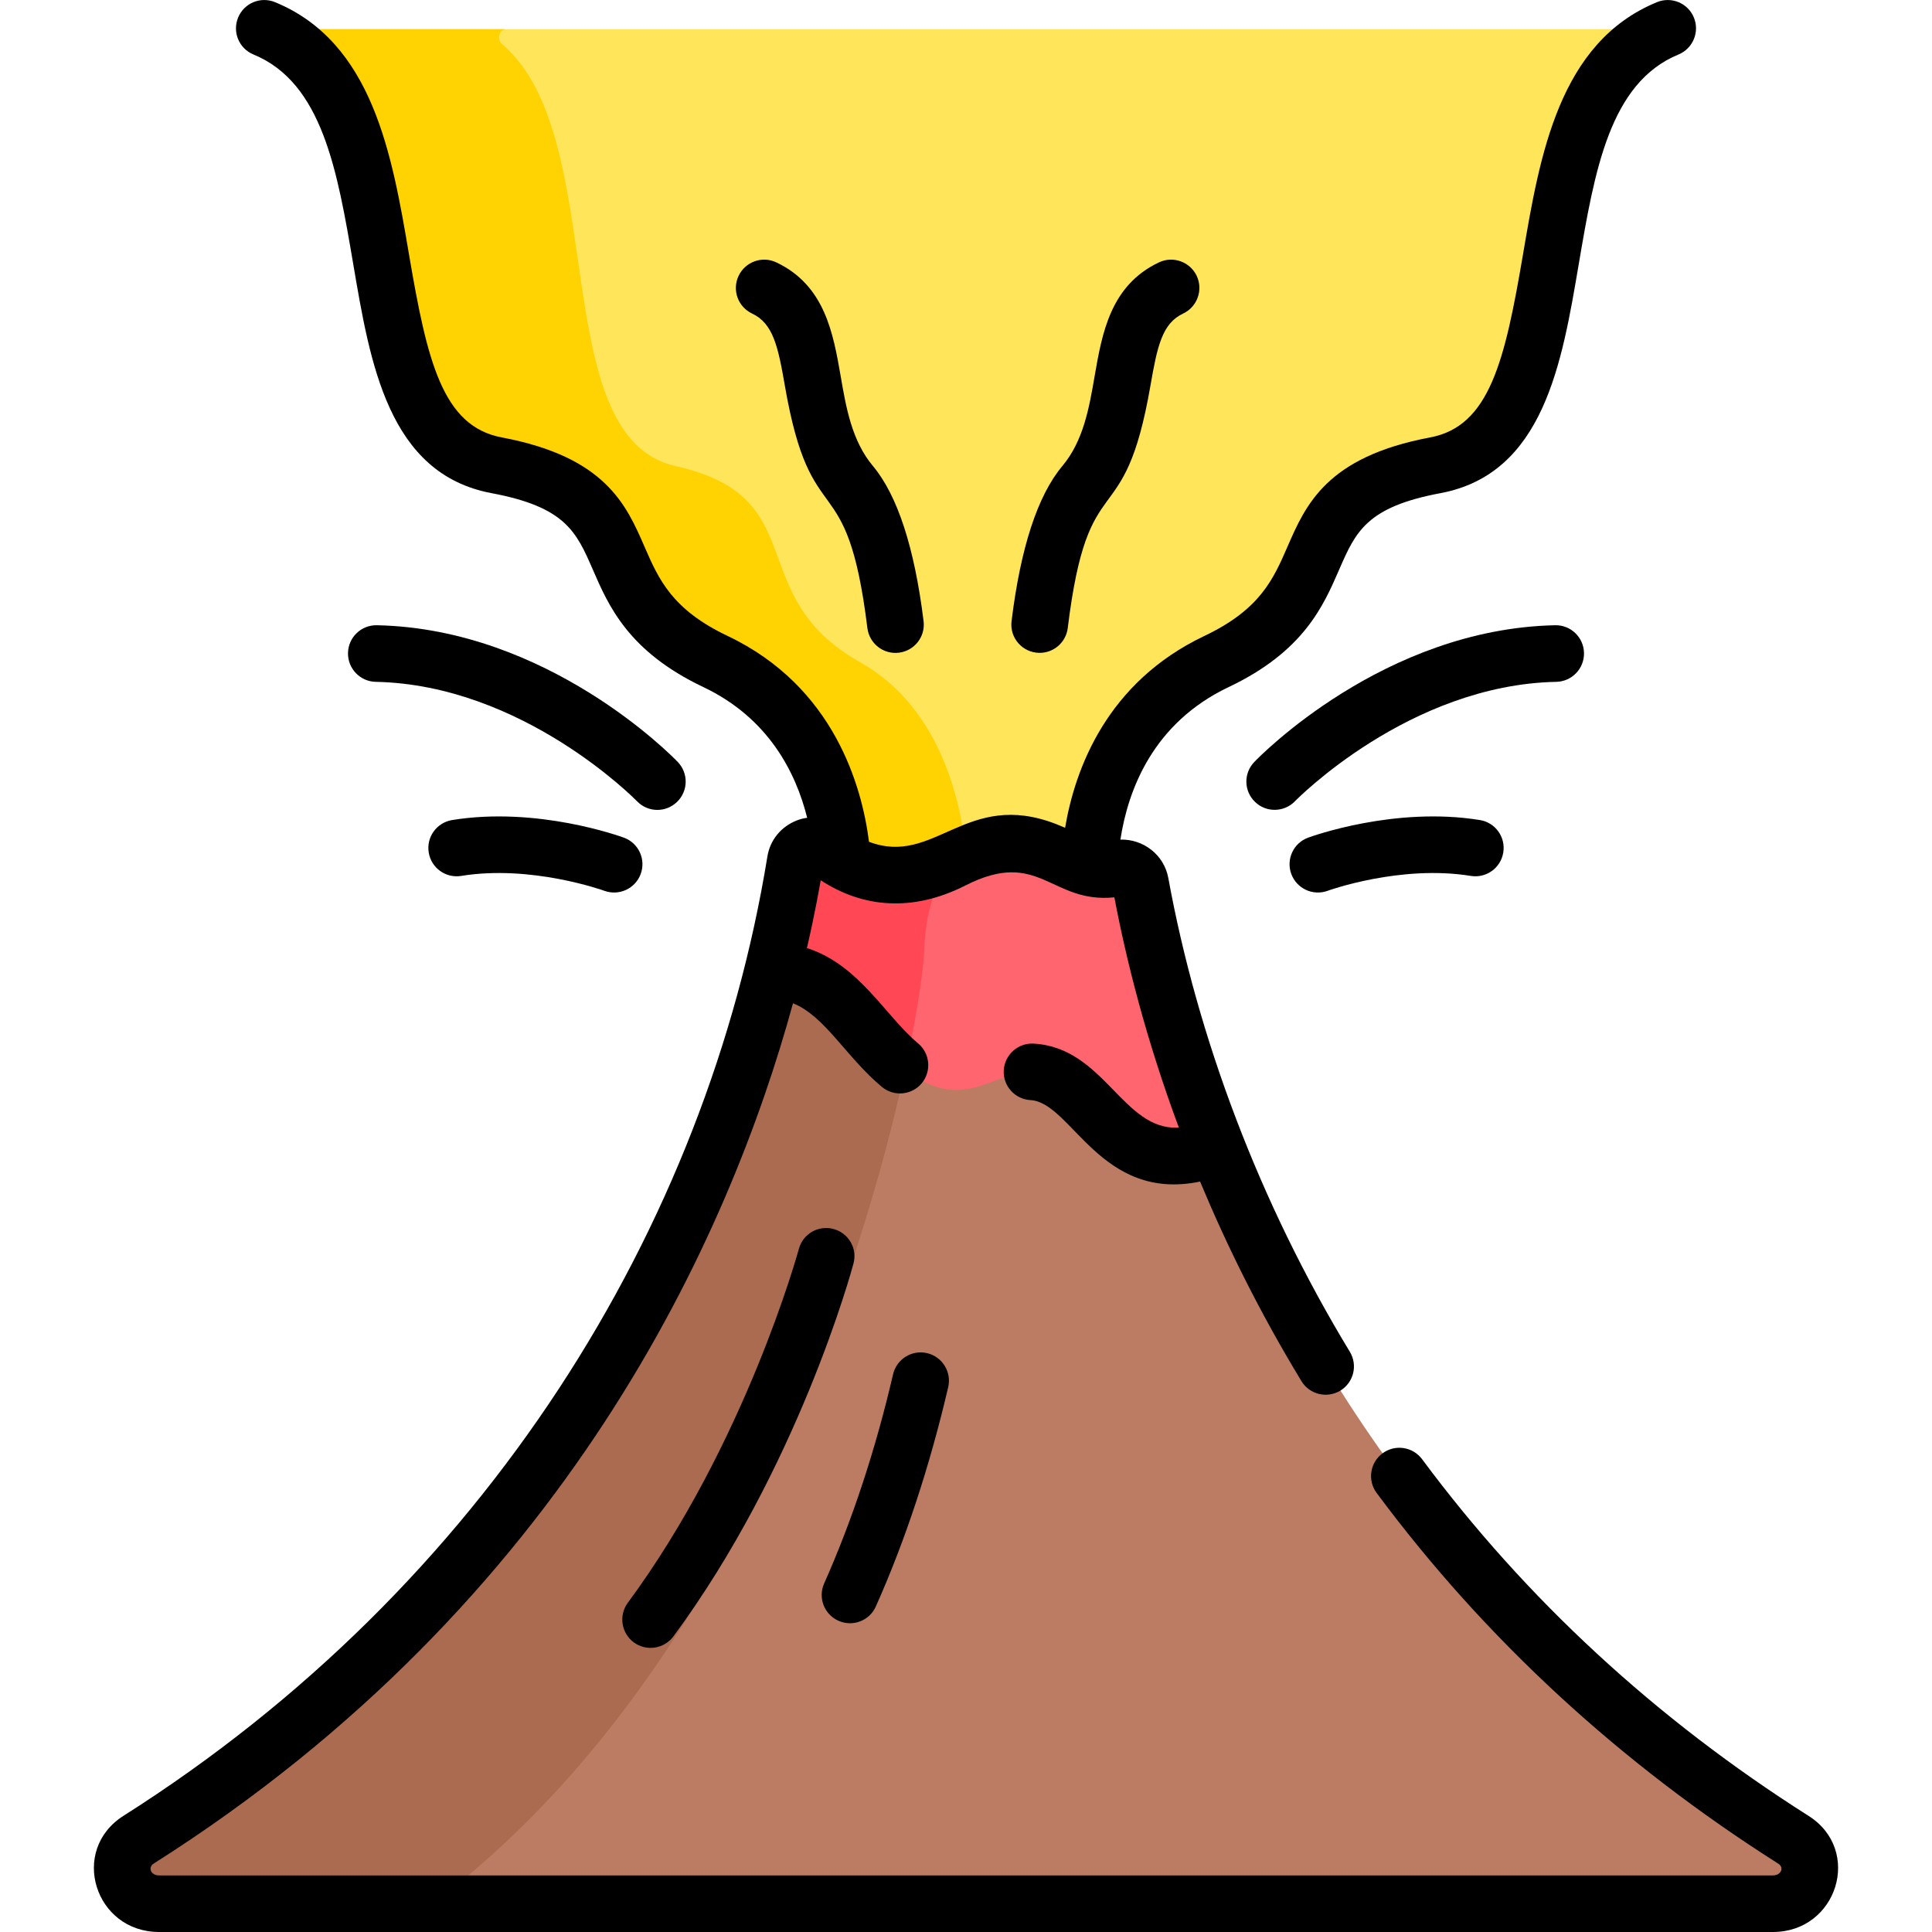 <svg width="24" height="24" viewBox="0 0 24 24" fill="none" xmlns="http://www.w3.org/2000/svg">
<g clip-path="url(#clip0_3_631)">
<path d="M20.329 0.362H3.682C3.583 0.362 3.543 0.489 3.624 0.547C5.238 1.7 4.244 5.428 6.175 5.79C8.228 6.175 7.138 7.394 8.894 8.228C10.172 8.835 10.426 10.164 10.47 10.792C10.816 10.992 11.275 11.077 11.838 10.791C12.755 10.324 13.065 10.774 13.536 10.883C13.562 10.291 13.775 8.866 15.118 8.228C16.874 7.394 15.783 6.175 17.836 5.79C19.768 5.428 18.774 1.7 20.388 0.547C20.469 0.489 20.429 0.362 20.329 0.362Z" fill="#FEE55A"/>
<path d="M10.687 8.228C9.204 7.394 10.125 6.175 8.392 5.79C6.76 5.428 7.599 1.7 6.236 0.547C6.168 0.489 6.202 0.362 6.286 0.362H3.682C3.583 0.362 3.543 0.489 3.624 0.547C5.238 1.7 4.244 5.428 6.175 5.79C8.228 6.175 7.138 7.394 8.894 8.228C10.172 8.835 10.426 10.164 10.47 10.792C10.816 10.992 11.275 11.077 11.838 10.791C11.899 10.76 11.957 10.733 12.013 10.71C11.962 10.055 11.722 8.81 10.687 8.228Z" fill="#FFD301"/>
<path d="M22.284 22.864C18.213 20.284 16.14 16.879 15.086 14.174C14.782 14.305 14.428 14.319 14.136 14.166C13.644 13.908 13.357 13.241 12.802 13.23C12.509 13.224 12.246 13.417 11.954 13.443C11.512 13.483 11.133 13.141 10.844 12.804C10.553 12.467 10.249 12.086 9.813 12.001C9.749 11.988 9.685 11.983 9.621 11.984C8.929 14.778 7.01 19.514 1.729 22.863C1.353 23.101 1.529 23.659 1.981 23.659H22.03C22.481 23.659 22.659 23.102 22.284 22.864Z" fill="#BC7C63"/>
<path d="M11.26 13.207C11.106 13.091 10.967 12.947 10.844 12.804C10.553 12.467 10.249 12.086 9.813 12.001C9.749 11.988 9.685 11.983 9.621 11.984C8.929 14.778 7.01 19.514 1.729 22.863C1.353 23.101 1.529 23.659 1.981 23.659H5.362C9.095 20.854 10.719 15.757 11.26 13.207Z" fill="#AB6B51"/>
<path d="M9.813 12.094C10.249 12.179 10.554 12.561 10.844 12.898C11.133 13.235 11.512 13.577 11.954 13.537C12.246 13.511 12.509 13.318 12.802 13.324C13.357 13.335 13.644 14.002 14.136 14.259C14.438 14.418 14.806 14.398 15.118 14.254C14.602 12.948 14.323 11.8 14.173 10.98C14.15 10.855 14.024 10.77 13.894 10.795C13.174 10.933 12.965 10.123 11.838 10.697C11.162 11.041 10.635 10.848 10.274 10.565C10.131 10.452 9.914 10.531 9.885 10.705C9.824 11.081 9.733 11.546 9.598 12.078C9.669 12.076 9.741 12.081 9.813 12.094Z" fill="#FF656F"/>
<path d="M11.835 10.698C11.16 11.041 10.634 10.848 10.274 10.565C10.131 10.452 9.914 10.531 9.885 10.705C9.824 11.081 9.733 11.546 9.598 12.078C9.669 12.076 9.741 12.081 9.813 12.094C10.249 12.179 10.554 12.561 10.844 12.898C10.962 13.036 11.096 13.174 11.243 13.287C11.402 12.553 11.474 12.017 11.482 11.789C11.501 11.245 11.662 10.907 11.835 10.698Z" fill="#FF4756"/>
<path d="M10.354 15.267C10.167 15.216 9.974 15.327 9.924 15.514C9.917 15.538 9.261 17.932 7.799 19.91C7.684 20.066 7.717 20.287 7.873 20.402C8.029 20.517 8.249 20.484 8.365 20.328C9.905 18.244 10.575 15.8 10.602 15.697C10.653 15.51 10.542 15.317 10.354 15.267Z" fill="black"/>
<path d="M10.416 20.134C10.593 20.213 10.801 20.134 10.88 19.956C11.247 19.134 11.549 18.217 11.779 17.231C11.823 17.042 11.705 16.853 11.516 16.809C11.327 16.765 11.138 16.883 11.094 17.072C10.875 18.014 10.586 18.888 10.238 19.67C10.159 19.847 10.238 20.055 10.416 20.134Z" fill="black"/>
<path d="M12.915 8.11C13.09 8.11 13.242 7.98 13.264 7.802C13.52 5.709 13.96 6.703 14.291 4.792C14.376 4.302 14.436 4.018 14.697 3.895C14.873 3.812 14.948 3.603 14.866 3.427C14.783 3.252 14.573 3.176 14.398 3.259C13.793 3.544 13.69 4.143 13.598 4.672C13.53 5.067 13.459 5.476 13.197 5.789C12.89 6.155 12.678 6.804 12.566 7.716C12.54 7.925 12.703 8.11 12.915 8.11Z" fill="black"/>
<path d="M9.75 4.792C10.079 6.692 10.518 5.717 10.775 7.802C10.799 7.995 10.975 8.132 11.167 8.108C11.36 8.084 11.497 7.909 11.473 7.716C11.36 6.801 11.148 6.153 10.844 5.789C10.582 5.476 10.511 5.067 10.443 4.672C10.351 4.143 10.247 3.544 9.643 3.259C9.467 3.176 9.258 3.252 9.175 3.427C9.092 3.603 9.167 3.812 9.343 3.895C9.604 4.018 9.665 4.302 9.75 4.792Z" fill="black"/>
<path d="M19.677 8.111C19.673 7.917 19.513 7.763 19.319 7.767C17.193 7.811 15.645 9.398 15.581 9.466C15.446 9.606 15.451 9.828 15.591 9.962C15.659 10.028 15.746 10.06 15.834 10.06C15.926 10.06 16.018 10.024 16.087 9.953C16.101 9.938 17.504 8.507 19.333 8.47C19.527 8.466 19.681 8.305 19.677 8.111Z" fill="black"/>
<path d="M16.249 10.406C16.067 10.473 15.974 10.675 16.041 10.857C16.108 11.039 16.31 11.132 16.492 11.066C16.501 11.062 17.4 10.739 18.271 10.881C18.463 10.912 18.643 10.782 18.674 10.591C18.706 10.399 18.576 10.218 18.384 10.187C17.326 10.015 16.293 10.39 16.249 10.406Z" fill="black"/>
<path d="M8.409 9.963C8.55 9.828 8.554 9.606 8.42 9.466C8.355 9.398 6.807 7.811 4.682 7.767C4.487 7.763 4.327 7.917 4.323 8.111C4.319 8.305 4.473 8.466 4.667 8.47C6.494 8.507 7.895 9.935 7.913 9.953C7.982 10.025 8.074 10.061 8.166 10.061C8.254 10.061 8.341 10.028 8.409 9.963Z" fill="black"/>
<path d="M7.751 10.406C7.707 10.39 6.674 10.015 5.616 10.187C5.424 10.219 5.294 10.399 5.326 10.591C5.357 10.782 5.537 10.912 5.729 10.881C6.599 10.739 7.497 11.062 7.508 11.066C7.69 11.132 7.892 11.039 7.959 10.857C8.026 10.675 7.933 10.473 7.751 10.406Z" fill="black"/>
<path d="M22.466 22.557C20.57 21.355 18.955 19.864 17.666 18.127C17.55 17.971 17.33 17.938 17.174 18.054C17.018 18.169 16.985 18.39 17.101 18.546C18.442 20.353 20.121 21.902 22.09 23.151C22.168 23.2 22.124 23.297 22.024 23.297H1.975C1.875 23.297 1.832 23.2 1.911 23.149C7.045 19.894 9.063 15.343 9.851 12.463C10.249 12.623 10.509 13.129 10.954 13.501C11.104 13.626 11.325 13.606 11.45 13.457C11.574 13.307 11.554 13.086 11.405 12.961C10.999 12.623 10.674 11.985 10.024 11.777C10.129 11.323 10.187 10.982 10.195 10.935C10.72 11.278 11.337 11.332 11.992 11C12.913 10.531 13.05 11.227 13.843 11.147C13.991 11.926 14.236 12.909 14.644 14.007C13.947 14.05 13.722 13.013 12.839 12.964C12.646 12.954 12.48 13.102 12.469 13.296C12.458 13.489 12.607 13.655 12.801 13.666C13.311 13.694 13.667 14.935 14.908 14.678C15.237 15.468 15.649 16.304 16.167 17.157C16.268 17.323 16.484 17.375 16.65 17.275C16.816 17.174 16.869 16.958 16.768 16.792C15.648 14.947 14.876 12.894 14.513 10.906C14.46 10.617 14.2 10.421 13.918 10.43C14.013 9.81 14.324 8.981 15.263 8.535C16.194 8.093 16.439 7.529 16.636 7.075C16.84 6.607 16.974 6.298 17.895 6.126C19.177 5.885 19.403 4.511 19.612 3.28C19.809 2.123 19.995 1.029 20.851 0.677C21.03 0.603 21.116 0.397 21.042 0.218C20.968 0.038 20.763 -0.047 20.583 0.027C19.367 0.527 19.129 1.927 18.919 3.162C18.694 4.484 18.504 5.296 17.765 5.434C16.479 5.676 16.22 6.27 15.992 6.795C15.818 7.194 15.654 7.571 14.961 7.9C13.747 8.477 13.354 9.554 13.231 10.283C13.195 10.268 13.158 10.252 13.12 10.237H13.12C12 9.802 11.611 10.767 10.795 10.457C10.709 9.778 10.367 8.531 9.039 7.9C8.346 7.571 8.182 7.194 8.008 6.795C7.78 6.27 7.521 5.676 6.234 5.434C5.496 5.296 5.306 4.484 5.081 3.162C4.871 1.927 4.633 0.528 3.417 0.027C3.237 -0.047 3.032 0.038 2.958 0.218C2.884 0.398 2.969 0.603 3.149 0.677C4.005 1.029 4.191 2.123 4.388 3.28C4.597 4.508 4.822 5.885 6.105 6.126C7.025 6.298 7.16 6.607 7.364 7.075C7.561 7.529 7.806 8.093 8.737 8.535C9.545 8.919 9.886 9.594 10.027 10.159C9.983 10.165 9.94 10.175 9.898 10.192C9.703 10.268 9.566 10.435 9.533 10.639C8.783 15.244 6.035 19.703 1.535 22.556C0.858 22.985 1.177 24 1.976 24H22.024C22.822 24 23.142 22.985 22.466 22.557Z" fill="black"/>
</g>
<defs>
<clipPath id="clip0_3_631">
<rect width="24" height="24" fill="white"/>
</clipPath>
</defs>
</svg>
